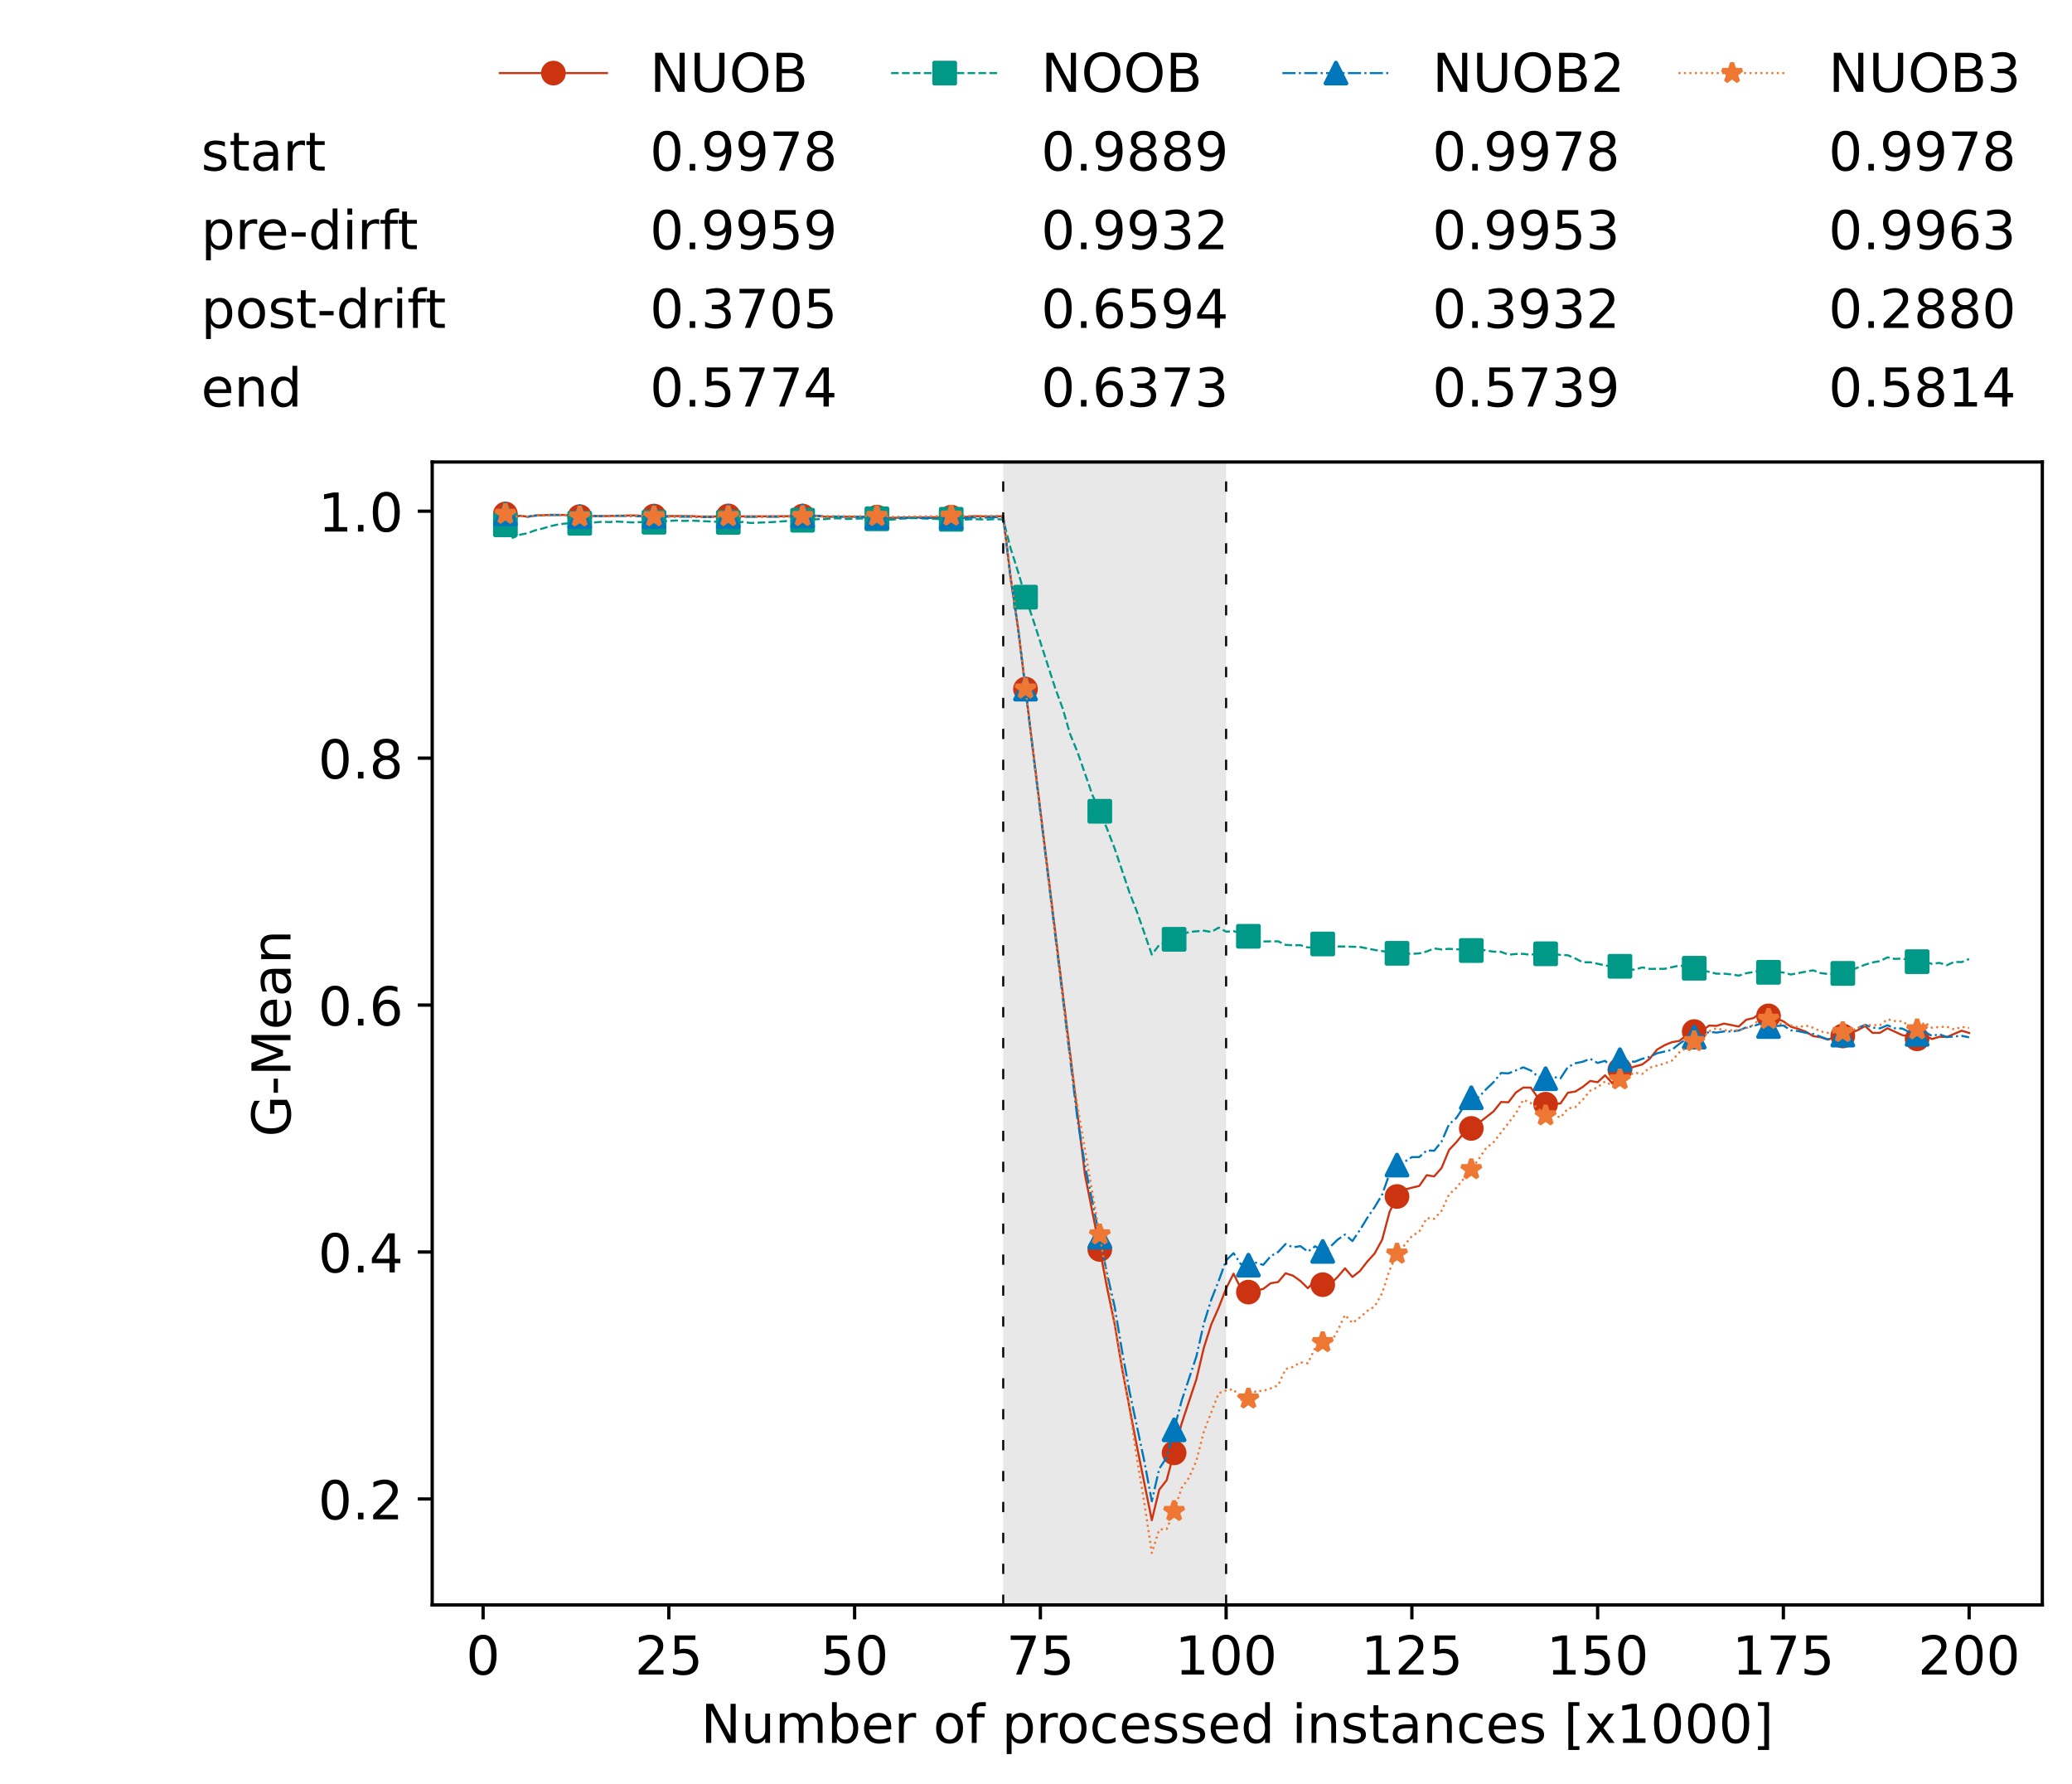 <?xml version="1.0" encoding="utf-8" standalone="no"?>
<!DOCTYPE svg PUBLIC "-//W3C//DTD SVG 1.1//EN"
  "http://www.w3.org/Graphics/SVG/1.1/DTD/svg11.dtd">
<!-- Created with matplotlib (https://matplotlib.org/) -->
<svg height="432.615pt" version="1.1" viewBox="0 0 502.65 432.615" width="502.65pt" xmlns="http://www.w3.org/2000/svg" xmlns:xlink="http://www.w3.org/1999/xlink">
 <defs>
  <style type="text/css">*{stroke-linecap:butt;stroke-linejoin:round;}</style>
 </defs>
 <g id="figure_1">
  <g id="patch_1">
   <path d="M 0 432.615 
L 502.65 432.615 
L 502.65 0 
L 0 0 
z
" style="fill:#ffffff;"/>
  </g>
  <g id="axes_1">
   <g id="patch_2">
    <path d="M 104.85 389.252 
L 495.45 389.252 
L 495.45 112.052 
L 104.85 112.052 
z
" style="fill:#ffffff;"/>
   </g>
   <g id="patch_3">
    <path clip-path="url(#p6a6722d7e6)" d="M 297.446 389.252 
L 297.446 112.052 
L 243.372 112.052 
L 243.372 389.252 
z
" style="fill:#d3d3d3;opacity:0.5;"/>
   </g>
   <g id="matplotlib.axis_1">
    <g id="xtick_1">
     <g id="line2d_1">
      <defs>
       <path d="M 0 0 
L 0 3.5 
" id="m3f3fd7c3da" style="stroke:#000000;stroke-width:0.8;"/>
      </defs>
      <g>
       <use style="stroke:#000000;stroke-width:0.8;" x="117.197" xlink:href="#m3f3fd7c3da" y="389.252"/>
      </g>
     </g>
     <g id="text_1">
      <!-- 0 -->
      <g transform="translate(113.061 406.13)scale(0.13 -0.13)">
       <defs>
        <path d="M 31.781 66.406 
Q 24.172 66.406 20.328 58.906 
Q 16.5 51.422 16.5 36.375 
Q 16.5 21.391 20.328 13.891 
Q 24.172 6.391 31.781 6.391 
Q 39.453 6.391 43.281 13.891 
Q 47.125 21.391 47.125 36.375 
Q 47.125 51.422 43.281 58.906 
Q 39.453 66.406 31.781 66.406 
z
M 31.781 74.219 
Q 44.047 74.219 50.516 64.516 
Q 56.984 54.828 56.984 36.375 
Q 56.984 17.969 50.516 8.266 
Q 44.047 -1.422 31.781 -1.422 
Q 19.531 -1.422 13.062 8.266 
Q 6.594 17.969 6.594 36.375 
Q 6.594 54.828 13.062 64.516 
Q 19.531 74.219 31.781 74.219 
z
" id="DejaVuSans-48"/>
       </defs>
       <use xlink:href="#DejaVuSans-48"/>
      </g>
     </g>
    </g>
    <g id="xtick_2">
     <g id="line2d_2">
      <g>
       <use style="stroke:#000000;stroke-width:0.8;" x="162.259" xlink:href="#m3f3fd7c3da" y="389.252"/>
      </g>
     </g>
     <g id="text_2">
      <!-- 25 -->
      <g transform="translate(153.988 406.13)scale(0.13 -0.13)">
       <defs>
        <path d="M 19.188 8.297 
L 53.609 8.297 
L 53.609 0 
L 7.328 0 
L 7.328 8.297 
Q 12.938 14.109 22.625 23.891 
Q 32.328 33.688 34.812 36.531 
Q 39.547 41.844 41.422 45.531 
Q 43.312 49.219 43.312 52.781 
Q 43.312 58.594 39.234 62.25 
Q 35.156 65.922 28.609 65.922 
Q 23.969 65.922 18.812 64.312 
Q 13.672 62.703 7.812 59.422 
L 7.812 69.391 
Q 13.766 71.781 18.938 73 
Q 24.125 74.219 28.422 74.219 
Q 39.75 74.219 46.484 68.547 
Q 53.219 62.891 53.219 53.422 
Q 53.219 48.922 51.531 44.891 
Q 49.859 40.875 45.406 35.406 
Q 44.188 33.984 37.641 27.219 
Q 31.109 20.453 19.188 8.297 
z
" id="DejaVuSans-50"/>
        <path d="M 10.797 72.906 
L 49.516 72.906 
L 49.516 64.594 
L 19.828 64.594 
L 19.828 46.734 
Q 21.969 47.469 24.109 47.828 
Q 26.266 48.188 28.422 48.188 
Q 40.625 48.188 47.75 41.5 
Q 54.891 34.812 54.891 23.391 
Q 54.891 11.625 47.562 5.094 
Q 40.234 -1.422 26.906 -1.422 
Q 22.312 -1.422 17.547 -0.641 
Q 12.797 0.141 7.719 1.703 
L 7.719 11.625 
Q 12.109 9.234 16.797 8.062 
Q 21.484 6.891 26.703 6.891 
Q 35.156 6.891 40.078 11.328 
Q 45.016 15.766 45.016 23.391 
Q 45.016 31 40.078 35.438 
Q 35.156 39.891 26.703 39.891 
Q 22.75 39.891 18.812 39.016 
Q 14.891 38.141 10.797 36.281 
z
" id="DejaVuSans-53"/>
       </defs>
       <use xlink:href="#DejaVuSans-50"/>
       <use x="63.623" xlink:href="#DejaVuSans-53"/>
      </g>
     </g>
    </g>
    <g id="xtick_3">
     <g id="line2d_3">
      <g>
       <use style="stroke:#000000;stroke-width:0.8;" x="207.322" xlink:href="#m3f3fd7c3da" y="389.252"/>
      </g>
     </g>
     <g id="text_3">
      <!-- 50 -->
      <g transform="translate(199.05 406.13)scale(0.13 -0.13)">
       <use xlink:href="#DejaVuSans-53"/>
       <use x="63.623" xlink:href="#DejaVuSans-48"/>
      </g>
     </g>
    </g>
    <g id="xtick_4">
     <g id="line2d_4">
      <g>
       <use style="stroke:#000000;stroke-width:0.8;" x="252.384" xlink:href="#m3f3fd7c3da" y="389.252"/>
      </g>
     </g>
     <g id="text_4">
      <!-- 75 -->
      <g transform="translate(244.113 406.13)scale(0.13 -0.13)">
       <defs>
        <path d="M 8.203 72.906 
L 55.078 72.906 
L 55.078 68.703 
L 28.609 0 
L 18.312 0 
L 43.219 64.594 
L 8.203 64.594 
z
" id="DejaVuSans-55"/>
       </defs>
       <use xlink:href="#DejaVuSans-55"/>
       <use x="63.623" xlink:href="#DejaVuSans-53"/>
      </g>
     </g>
    </g>
    <g id="xtick_5">
     <g id="line2d_5">
      <g>
       <use style="stroke:#000000;stroke-width:0.8;" x="297.446" xlink:href="#m3f3fd7c3da" y="389.252"/>
      </g>
     </g>
     <g id="text_5">
      <!-- 100 -->
      <g transform="translate(285.039 406.13)scale(0.13 -0.13)">
       <defs>
        <path d="M 12.406 8.297 
L 28.516 8.297 
L 28.516 63.922 
L 10.984 60.406 
L 10.984 69.391 
L 28.422 72.906 
L 38.281 72.906 
L 38.281 8.297 
L 54.391 8.297 
L 54.391 0 
L 12.406 0 
z
" id="DejaVuSans-49"/>
       </defs>
       <use xlink:href="#DejaVuSans-49"/>
       <use x="63.623" xlink:href="#DejaVuSans-48"/>
       <use x="127.246" xlink:href="#DejaVuSans-48"/>
      </g>
     </g>
    </g>
    <g id="xtick_6">
     <g id="line2d_6">
      <g>
       <use style="stroke:#000000;stroke-width:0.8;" x="342.509" xlink:href="#m3f3fd7c3da" y="389.252"/>
      </g>
     </g>
     <g id="text_6">
      <!-- 125 -->
      <g transform="translate(330.102 406.13)scale(0.13 -0.13)">
       <use xlink:href="#DejaVuSans-49"/>
       <use x="63.623" xlink:href="#DejaVuSans-50"/>
       <use x="127.246" xlink:href="#DejaVuSans-53"/>
      </g>
     </g>
    </g>
    <g id="xtick_7">
     <g id="line2d_7">
      <g>
       <use style="stroke:#000000;stroke-width:0.8;" x="387.571" xlink:href="#m3f3fd7c3da" y="389.252"/>
      </g>
     </g>
     <g id="text_7">
      <!-- 150 -->
      <g transform="translate(375.164 406.13)scale(0.13 -0.13)">
       <use xlink:href="#DejaVuSans-49"/>
       <use x="63.623" xlink:href="#DejaVuSans-53"/>
       <use x="127.246" xlink:href="#DejaVuSans-48"/>
      </g>
     </g>
    </g>
    <g id="xtick_8">
     <g id="line2d_8">
      <g>
       <use style="stroke:#000000;stroke-width:0.8;" x="432.633" xlink:href="#m3f3fd7c3da" y="389.252"/>
      </g>
     </g>
     <g id="text_8">
      <!-- 175 -->
      <g transform="translate(420.226 406.13)scale(0.13 -0.13)">
       <use xlink:href="#DejaVuSans-49"/>
       <use x="63.623" xlink:href="#DejaVuSans-55"/>
       <use x="127.246" xlink:href="#DejaVuSans-53"/>
      </g>
     </g>
    </g>
    <g id="xtick_9">
     <g id="line2d_9">
      <g>
       <use style="stroke:#000000;stroke-width:0.8;" x="477.695" xlink:href="#m3f3fd7c3da" y="389.252"/>
      </g>
     </g>
     <g id="text_9">
      <!-- 200 -->
      <g transform="translate(465.289 406.13)scale(0.13 -0.13)">
       <use xlink:href="#DejaVuSans-50"/>
       <use x="63.623" xlink:href="#DejaVuSans-48"/>
       <use x="127.246" xlink:href="#DejaVuSans-48"/>
      </g>
     </g>
    </g>
    <g id="text_10">
     <!-- Number of processed instances [x1000] -->
     <g transform="translate(170.025 422.711)scale(0.13 -0.13)">
      <defs>
       <path d="M 9.812 72.906 
L 23.094 72.906 
L 55.422 11.922 
L 55.422 72.906 
L 64.984 72.906 
L 64.984 0 
L 51.703 0 
L 19.391 60.984 
L 19.391 0 
L 9.812 0 
z
" id="DejaVuSans-78"/>
       <path d="M 8.5 21.578 
L 8.5 54.688 
L 17.484 54.688 
L 17.484 21.922 
Q 17.484 14.156 20.5 10.266 
Q 23.531 6.391 29.594 6.391 
Q 36.859 6.391 41.078 11.031 
Q 45.312 15.672 45.312 23.688 
L 45.312 54.688 
L 54.297 54.688 
L 54.297 0 
L 45.312 0 
L 45.312 8.406 
Q 42.047 3.422 37.719 1 
Q 33.406 -1.422 27.688 -1.422 
Q 18.266 -1.422 13.375 4.438 
Q 8.5 10.297 8.5 21.578 
z
M 31.109 56 
z
" id="DejaVuSans-117"/>
       <path d="M 52 44.188 
Q 55.375 50.25 60.062 53.125 
Q 64.75 56 71.094 56 
Q 79.641 56 84.281 50.016 
Q 88.922 44.047 88.922 33.016 
L 88.922 0 
L 79.891 0 
L 79.891 32.719 
Q 79.891 40.578 77.094 44.375 
Q 74.312 48.188 68.609 48.188 
Q 61.625 48.188 57.562 43.547 
Q 53.516 38.922 53.516 30.906 
L 53.516 0 
L 44.484 0 
L 44.484 32.719 
Q 44.484 40.625 41.703 44.406 
Q 38.922 48.188 33.109 48.188 
Q 26.219 48.188 22.156 43.531 
Q 18.109 38.875 18.109 30.906 
L 18.109 0 
L 9.078 0 
L 9.078 54.688 
L 18.109 54.688 
L 18.109 46.188 
Q 21.188 51.219 25.484 53.609 
Q 29.781 56 35.688 56 
Q 41.656 56 45.828 52.969 
Q 50 49.953 52 44.188 
z
" id="DejaVuSans-109"/>
       <path d="M 48.688 27.297 
Q 48.688 37.203 44.609 42.844 
Q 40.531 48.484 33.406 48.484 
Q 26.266 48.484 22.188 42.844 
Q 18.109 37.203 18.109 27.297 
Q 18.109 17.391 22.188 11.75 
Q 26.266 6.109 33.406 6.109 
Q 40.531 6.109 44.609 11.75 
Q 48.688 17.391 48.688 27.297 
z
M 18.109 46.391 
Q 20.953 51.266 25.266 53.625 
Q 29.594 56 35.594 56 
Q 45.562 56 51.781 48.094 
Q 58.016 40.188 58.016 27.297 
Q 58.016 14.406 51.781 6.484 
Q 45.562 -1.422 35.594 -1.422 
Q 29.594 -1.422 25.266 0.953 
Q 20.953 3.328 18.109 8.203 
L 18.109 0 
L 9.078 0 
L 9.078 75.984 
L 18.109 75.984 
z
" id="DejaVuSans-98"/>
       <path d="M 56.203 29.594 
L 56.203 25.203 
L 14.891 25.203 
Q 15.484 15.922 20.484 11.062 
Q 25.484 6.203 34.422 6.203 
Q 39.594 6.203 44.453 7.469 
Q 49.312 8.734 54.109 11.281 
L 54.109 2.781 
Q 49.266 0.734 44.188 -0.344 
Q 39.109 -1.422 33.891 -1.422 
Q 20.797 -1.422 13.156 6.188 
Q 5.516 13.812 5.516 26.812 
Q 5.516 40.234 12.766 48.109 
Q 20.016 56 32.328 56 
Q 43.359 56 49.781 48.891 
Q 56.203 41.797 56.203 29.594 
z
M 47.219 32.234 
Q 47.125 39.594 43.094 43.984 
Q 39.062 48.391 32.422 48.391 
Q 24.906 48.391 20.391 44.141 
Q 15.875 39.891 15.188 32.172 
z
" id="DejaVuSans-101"/>
       <path d="M 41.109 46.297 
Q 39.594 47.172 37.812 47.578 
Q 36.031 48 33.891 48 
Q 26.266 48 22.188 43.047 
Q 18.109 38.094 18.109 28.812 
L 18.109 0 
L 9.078 0 
L 9.078 54.688 
L 18.109 54.688 
L 18.109 46.188 
Q 20.953 51.172 25.484 53.578 
Q 30.031 56 36.531 56 
Q 37.453 56 38.578 55.875 
Q 39.703 55.766 41.062 55.516 
z
" id="DejaVuSans-114"/>
       <path id="DejaVuSans-32"/>
       <path d="M 30.609 48.391 
Q 23.391 48.391 19.188 42.75 
Q 14.984 37.109 14.984 27.297 
Q 14.984 17.484 19.156 11.844 
Q 23.344 6.203 30.609 6.203 
Q 37.797 6.203 41.984 11.859 
Q 46.188 17.531 46.188 27.297 
Q 46.188 37.016 41.984 42.703 
Q 37.797 48.391 30.609 48.391 
z
M 30.609 56 
Q 42.328 56 49.016 48.375 
Q 55.719 40.766 55.719 27.297 
Q 55.719 13.875 49.016 6.219 
Q 42.328 -1.422 30.609 -1.422 
Q 18.844 -1.422 12.172 6.219 
Q 5.516 13.875 5.516 27.297 
Q 5.516 40.766 12.172 48.375 
Q 18.844 56 30.609 56 
z
" id="DejaVuSans-111"/>
       <path d="M 37.109 75.984 
L 37.109 68.5 
L 28.516 68.5 
Q 23.688 68.5 21.797 66.547 
Q 19.922 64.594 19.922 59.516 
L 19.922 54.688 
L 34.719 54.688 
L 34.719 47.703 
L 19.922 47.703 
L 19.922 0 
L 10.891 0 
L 10.891 47.703 
L 2.297 47.703 
L 2.297 54.688 
L 10.891 54.688 
L 10.891 58.5 
Q 10.891 67.625 15.141 71.797 
Q 19.391 75.984 28.609 75.984 
z
" id="DejaVuSans-102"/>
       <path d="M 18.109 8.203 
L 18.109 -20.797 
L 9.078 -20.797 
L 9.078 54.688 
L 18.109 54.688 
L 18.109 46.391 
Q 20.953 51.266 25.266 53.625 
Q 29.594 56 35.594 56 
Q 45.562 56 51.781 48.094 
Q 58.016 40.188 58.016 27.297 
Q 58.016 14.406 51.781 6.484 
Q 45.562 -1.422 35.594 -1.422 
Q 29.594 -1.422 25.266 0.953 
Q 20.953 3.328 18.109 8.203 
z
M 48.688 27.297 
Q 48.688 37.203 44.609 42.844 
Q 40.531 48.484 33.406 48.484 
Q 26.266 48.484 22.188 42.844 
Q 18.109 37.203 18.109 27.297 
Q 18.109 17.391 22.188 11.75 
Q 26.266 6.109 33.406 6.109 
Q 40.531 6.109 44.609 11.75 
Q 48.688 17.391 48.688 27.297 
z
" id="DejaVuSans-112"/>
       <path d="M 48.781 52.594 
L 48.781 44.188 
Q 44.969 46.297 41.141 47.344 
Q 37.312 48.391 33.406 48.391 
Q 24.656 48.391 19.812 42.844 
Q 14.984 37.312 14.984 27.297 
Q 14.984 17.281 19.812 11.734 
Q 24.656 6.203 33.406 6.203 
Q 37.312 6.203 41.141 7.25 
Q 44.969 8.297 48.781 10.406 
L 48.781 2.094 
Q 45.016 0.344 40.984 -0.531 
Q 36.969 -1.422 32.422 -1.422 
Q 20.062 -1.422 12.781 6.344 
Q 5.516 14.109 5.516 27.297 
Q 5.516 40.672 12.859 48.328 
Q 20.219 56 33.016 56 
Q 37.156 56 41.109 55.141 
Q 45.062 54.297 48.781 52.594 
z
" id="DejaVuSans-99"/>
       <path d="M 44.281 53.078 
L 44.281 44.578 
Q 40.484 46.531 36.375 47.5 
Q 32.281 48.484 27.875 48.484 
Q 21.188 48.484 17.844 46.438 
Q 14.5 44.391 14.5 40.281 
Q 14.5 37.156 16.891 35.375 
Q 19.281 33.594 26.516 31.984 
L 29.594 31.297 
Q 39.156 29.25 43.188 25.516 
Q 47.219 21.781 47.219 15.094 
Q 47.219 7.469 41.188 3.016 
Q 35.156 -1.422 24.609 -1.422 
Q 20.219 -1.422 15.453 -0.562 
Q 10.688 0.297 5.422 2 
L 5.422 11.281 
Q 10.406 8.688 15.234 7.391 
Q 20.062 6.109 24.812 6.109 
Q 31.156 6.109 34.562 8.281 
Q 37.984 10.453 37.984 14.406 
Q 37.984 18.062 35.516 20.016 
Q 33.062 21.969 24.703 23.781 
L 21.578 24.516 
Q 13.234 26.266 9.516 29.906 
Q 5.812 33.547 5.812 39.891 
Q 5.812 47.609 11.281 51.797 
Q 16.75 56 26.812 56 
Q 31.781 56 36.172 55.266 
Q 40.578 54.547 44.281 53.078 
z
" id="DejaVuSans-115"/>
       <path d="M 45.406 46.391 
L 45.406 75.984 
L 54.391 75.984 
L 54.391 0 
L 45.406 0 
L 45.406 8.203 
Q 42.578 3.328 38.25 0.953 
Q 33.938 -1.422 27.875 -1.422 
Q 17.969 -1.422 11.734 6.484 
Q 5.516 14.406 5.516 27.297 
Q 5.516 40.188 11.734 48.094 
Q 17.969 56 27.875 56 
Q 33.938 56 38.25 53.625 
Q 42.578 51.266 45.406 46.391 
z
M 14.797 27.297 
Q 14.797 17.391 18.875 11.75 
Q 22.953 6.109 30.078 6.109 
Q 37.203 6.109 41.297 11.75 
Q 45.406 17.391 45.406 27.297 
Q 45.406 37.203 41.297 42.844 
Q 37.203 48.484 30.078 48.484 
Q 22.953 48.484 18.875 42.844 
Q 14.797 37.203 14.797 27.297 
z
" id="DejaVuSans-100"/>
       <path d="M 9.422 54.688 
L 18.406 54.688 
L 18.406 0 
L 9.422 0 
z
M 9.422 75.984 
L 18.406 75.984 
L 18.406 64.594 
L 9.422 64.594 
z
" id="DejaVuSans-105"/>
       <path d="M 54.891 33.016 
L 54.891 0 
L 45.906 0 
L 45.906 32.719 
Q 45.906 40.484 42.875 44.328 
Q 39.844 48.188 33.797 48.188 
Q 26.516 48.188 22.312 43.547 
Q 18.109 38.922 18.109 30.906 
L 18.109 0 
L 9.078 0 
L 9.078 54.688 
L 18.109 54.688 
L 18.109 46.188 
Q 21.344 51.125 25.703 53.562 
Q 30.078 56 35.797 56 
Q 45.219 56 50.047 50.172 
Q 54.891 44.344 54.891 33.016 
z
" id="DejaVuSans-110"/>
       <path d="M 18.312 70.219 
L 18.312 54.688 
L 36.812 54.688 
L 36.812 47.703 
L 18.312 47.703 
L 18.312 18.016 
Q 18.312 11.328 20.141 9.422 
Q 21.969 7.516 27.594 7.516 
L 36.812 7.516 
L 36.812 0 
L 27.594 0 
Q 17.188 0 13.234 3.875 
Q 9.281 7.766 9.281 18.016 
L 9.281 47.703 
L 2.688 47.703 
L 2.688 54.688 
L 9.281 54.688 
L 9.281 70.219 
z
" id="DejaVuSans-116"/>
       <path d="M 34.281 27.484 
Q 23.391 27.484 19.188 25 
Q 14.984 22.516 14.984 16.5 
Q 14.984 11.719 18.141 8.906 
Q 21.297 6.109 26.703 6.109 
Q 34.188 6.109 38.703 11.406 
Q 43.219 16.703 43.219 25.484 
L 43.219 27.484 
z
M 52.203 31.203 
L 52.203 0 
L 43.219 0 
L 43.219 8.297 
Q 40.141 3.328 35.547 0.953 
Q 30.953 -1.422 24.312 -1.422 
Q 15.922 -1.422 10.953 3.297 
Q 6 8.016 6 15.922 
Q 6 25.141 12.172 29.828 
Q 18.359 34.516 30.609 34.516 
L 43.219 34.516 
L 43.219 35.406 
Q 43.219 41.609 39.141 45 
Q 35.062 48.391 27.688 48.391 
Q 23 48.391 18.547 47.266 
Q 14.109 46.141 10.016 43.891 
L 10.016 52.203 
Q 14.938 54.109 19.578 55.047 
Q 24.219 56 28.609 56 
Q 40.484 56 46.344 49.844 
Q 52.203 43.703 52.203 31.203 
z
" id="DejaVuSans-97"/>
       <path d="M 8.594 75.984 
L 29.297 75.984 
L 29.297 69 
L 17.578 69 
L 17.578 -6.203 
L 29.297 -6.203 
L 29.297 -13.188 
L 8.594 -13.188 
z
" id="DejaVuSans-91"/>
       <path d="M 54.891 54.688 
L 35.109 28.078 
L 55.906 0 
L 45.312 0 
L 29.391 21.484 
L 13.484 0 
L 2.875 0 
L 24.125 28.609 
L 4.688 54.688 
L 15.281 54.688 
L 29.781 35.203 
L 44.281 54.688 
z
" id="DejaVuSans-120"/>
       <path d="M 30.422 75.984 
L 30.422 -13.188 
L 9.719 -13.188 
L 9.719 -6.203 
L 21.391 -6.203 
L 21.391 69 
L 9.719 69 
L 9.719 75.984 
z
" id="DejaVuSans-93"/>
      </defs>
      <use xlink:href="#DejaVuSans-78"/>
      <use x="74.805" xlink:href="#DejaVuSans-117"/>
      <use x="138.184" xlink:href="#DejaVuSans-109"/>
      <use x="235.596" xlink:href="#DejaVuSans-98"/>
      <use x="299.072" xlink:href="#DejaVuSans-101"/>
      <use x="360.596" xlink:href="#DejaVuSans-114"/>
      <use x="401.709" xlink:href="#DejaVuSans-32"/>
      <use x="433.496" xlink:href="#DejaVuSans-111"/>
      <use x="494.678" xlink:href="#DejaVuSans-102"/>
      <use x="529.883" xlink:href="#DejaVuSans-32"/>
      <use x="561.67" xlink:href="#DejaVuSans-112"/>
      <use x="625.146" xlink:href="#DejaVuSans-114"/>
      <use x="664.01" xlink:href="#DejaVuSans-111"/>
      <use x="725.191" xlink:href="#DejaVuSans-99"/>
      <use x="780.172" xlink:href="#DejaVuSans-101"/>
      <use x="841.695" xlink:href="#DejaVuSans-115"/>
      <use x="893.795" xlink:href="#DejaVuSans-115"/>
      <use x="945.895" xlink:href="#DejaVuSans-101"/>
      <use x="1007.418" xlink:href="#DejaVuSans-100"/>
      <use x="1070.895" xlink:href="#DejaVuSans-32"/>
      <use x="1102.682" xlink:href="#DejaVuSans-105"/>
      <use x="1130.465" xlink:href="#DejaVuSans-110"/>
      <use x="1193.844" xlink:href="#DejaVuSans-115"/>
      <use x="1245.943" xlink:href="#DejaVuSans-116"/>
      <use x="1285.152" xlink:href="#DejaVuSans-97"/>
      <use x="1346.432" xlink:href="#DejaVuSans-110"/>
      <use x="1409.811" xlink:href="#DejaVuSans-99"/>
      <use x="1464.791" xlink:href="#DejaVuSans-101"/>
      <use x="1526.314" xlink:href="#DejaVuSans-115"/>
      <use x="1578.414" xlink:href="#DejaVuSans-32"/>
      <use x="1610.201" xlink:href="#DejaVuSans-91"/>
      <use x="1649.215" xlink:href="#DejaVuSans-120"/>
      <use x="1708.395" xlink:href="#DejaVuSans-49"/>
      <use x="1772.018" xlink:href="#DejaVuSans-48"/>
      <use x="1835.641" xlink:href="#DejaVuSans-48"/>
      <use x="1899.264" xlink:href="#DejaVuSans-48"/>
      <use x="1962.887" xlink:href="#DejaVuSans-93"/>
     </g>
    </g>
   </g>
   <g id="matplotlib.axis_2">
    <g id="ytick_1">
     <g id="line2d_10">
      <defs>
       <path d="M 0 0 
L -3.5 0 
" id="mff4fccbe68" style="stroke:#000000;stroke-width:0.8;"/>
      </defs>
      <g>
       <use style="stroke:#000000;stroke-width:0.8;" x="104.85" xlink:href="#mff4fccbe68" y="363.549"/>
      </g>
     </g>
     <g id="text_11">
      <!-- 0.2 -->
      <g transform="translate(77.176 368.488)scale(0.13 -0.13)">
       <defs>
        <path d="M 10.688 12.406 
L 21 12.406 
L 21 0 
L 10.688 0 
z
" id="DejaVuSans-46"/>
       </defs>
       <use xlink:href="#DejaVuSans-48"/>
       <use x="63.623" xlink:href="#DejaVuSans-46"/>
       <use x="95.41" xlink:href="#DejaVuSans-50"/>
      </g>
     </g>
    </g>
    <g id="ytick_2">
     <g id="line2d_11">
      <g>
       <use style="stroke:#000000;stroke-width:0.8;" x="104.85" xlink:href="#mff4fccbe68" y="303.657"/>
      </g>
     </g>
     <g id="text_12">
      <!-- 0.4 -->
      <g transform="translate(77.176 308.596)scale(0.13 -0.13)">
       <defs>
        <path d="M 37.797 64.312 
L 12.891 25.391 
L 37.797 25.391 
z
M 35.203 72.906 
L 47.609 72.906 
L 47.609 25.391 
L 58.016 25.391 
L 58.016 17.188 
L 47.609 17.188 
L 47.609 0 
L 37.797 0 
L 37.797 17.188 
L 4.891 17.188 
L 4.891 26.703 
z
" id="DejaVuSans-52"/>
       </defs>
       <use xlink:href="#DejaVuSans-48"/>
       <use x="63.623" xlink:href="#DejaVuSans-46"/>
       <use x="95.41" xlink:href="#DejaVuSans-52"/>
      </g>
     </g>
    </g>
    <g id="ytick_3">
     <g id="line2d_12">
      <g>
       <use style="stroke:#000000;stroke-width:0.8;" x="104.85" xlink:href="#mff4fccbe68" y="243.765"/>
      </g>
     </g>
     <g id="text_13">
      <!-- 0.6 -->
      <g transform="translate(77.176 248.704)scale(0.13 -0.13)">
       <defs>
        <path d="M 33.016 40.375 
Q 26.375 40.375 22.484 35.828 
Q 18.609 31.297 18.609 23.391 
Q 18.609 15.531 22.484 10.953 
Q 26.375 6.391 33.016 6.391 
Q 39.656 6.391 43.531 10.953 
Q 47.406 15.531 47.406 23.391 
Q 47.406 31.297 43.531 35.828 
Q 39.656 40.375 33.016 40.375 
z
M 52.594 71.297 
L 52.594 62.312 
Q 48.875 64.062 45.094 64.984 
Q 41.312 65.922 37.594 65.922 
Q 27.828 65.922 22.672 59.328 
Q 17.531 52.734 16.797 39.406 
Q 19.672 43.656 24.016 45.922 
Q 28.375 48.188 33.594 48.188 
Q 44.578 48.188 50.953 41.516 
Q 57.328 34.859 57.328 23.391 
Q 57.328 12.156 50.688 5.359 
Q 44.047 -1.422 33.016 -1.422 
Q 20.359 -1.422 13.672 8.266 
Q 6.984 17.969 6.984 36.375 
Q 6.984 53.656 15.188 63.938 
Q 23.391 74.219 37.203 74.219 
Q 40.922 74.219 44.703 73.484 
Q 48.484 72.75 52.594 71.297 
z
" id="DejaVuSans-54"/>
       </defs>
       <use xlink:href="#DejaVuSans-48"/>
       <use x="63.623" xlink:href="#DejaVuSans-46"/>
       <use x="95.41" xlink:href="#DejaVuSans-54"/>
      </g>
     </g>
    </g>
    <g id="ytick_4">
     <g id="line2d_13">
      <g>
       <use style="stroke:#000000;stroke-width:0.8;" x="104.85" xlink:href="#mff4fccbe68" y="183.873"/>
      </g>
     </g>
     <g id="text_14">
      <!-- 0.8 -->
      <g transform="translate(77.176 188.812)scale(0.13 -0.13)">
       <defs>
        <path d="M 31.781 34.625 
Q 24.75 34.625 20.719 30.859 
Q 16.703 27.094 16.703 20.516 
Q 16.703 13.922 20.719 10.156 
Q 24.75 6.391 31.781 6.391 
Q 38.812 6.391 42.859 10.172 
Q 46.922 13.969 46.922 20.516 
Q 46.922 27.094 42.891 30.859 
Q 38.875 34.625 31.781 34.625 
z
M 21.922 38.812 
Q 15.578 40.375 12.031 44.719 
Q 8.5 49.078 8.5 55.328 
Q 8.5 64.062 14.719 69.141 
Q 20.953 74.219 31.781 74.219 
Q 42.672 74.219 48.875 69.141 
Q 55.078 64.062 55.078 55.328 
Q 55.078 49.078 51.531 44.719 
Q 48 40.375 41.703 38.812 
Q 48.828 37.156 52.797 32.312 
Q 56.781 27.484 56.781 20.516 
Q 56.781 9.906 50.312 4.234 
Q 43.844 -1.422 31.781 -1.422 
Q 19.734 -1.422 13.25 4.234 
Q 6.781 9.906 6.781 20.516 
Q 6.781 27.484 10.781 32.312 
Q 14.797 37.156 21.922 38.812 
z
M 18.312 54.391 
Q 18.312 48.734 21.844 45.562 
Q 25.391 42.391 31.781 42.391 
Q 38.141 42.391 41.719 45.562 
Q 45.312 48.734 45.312 54.391 
Q 45.312 60.062 41.719 63.234 
Q 38.141 66.406 31.781 66.406 
Q 25.391 66.406 21.844 63.234 
Q 18.312 60.062 18.312 54.391 
z
" id="DejaVuSans-56"/>
       </defs>
       <use xlink:href="#DejaVuSans-48"/>
       <use x="63.623" xlink:href="#DejaVuSans-46"/>
       <use x="95.41" xlink:href="#DejaVuSans-56"/>
      </g>
     </g>
    </g>
    <g id="ytick_5">
     <g id="line2d_14">
      <g>
       <use style="stroke:#000000;stroke-width:0.8;" x="104.85" xlink:href="#mff4fccbe68" y="123.98"/>
      </g>
     </g>
     <g id="text_15">
      <!-- 1.0 -->
      <g transform="translate(77.176 128.919)scale(0.13 -0.13)">
       <use xlink:href="#DejaVuSans-49"/>
       <use x="63.623" xlink:href="#DejaVuSans-46"/>
       <use x="95.41" xlink:href="#DejaVuSans-48"/>
      </g>
     </g>
    </g>
    <g id="text_16">
     <!-- G-Mean -->
     <g transform="translate(70.472 275.744)rotate(-90)scale(0.13 -0.13)">
      <defs>
       <path d="M 59.516 10.406 
L 59.516 29.984 
L 43.406 29.984 
L 43.406 38.094 
L 69.281 38.094 
L 69.281 6.781 
Q 63.578 2.734 56.688 0.656 
Q 49.812 -1.422 42 -1.422 
Q 24.906 -1.422 15.25 8.562 
Q 5.609 18.562 5.609 36.375 
Q 5.609 54.25 15.25 64.234 
Q 24.906 74.219 42 74.219 
Q 49.125 74.219 55.547 72.453 
Q 61.969 70.703 67.391 67.281 
L 67.391 56.781 
Q 61.922 61.422 55.766 63.766 
Q 49.609 66.109 42.828 66.109 
Q 29.438 66.109 22.719 58.641 
Q 16.016 51.172 16.016 36.375 
Q 16.016 21.625 22.719 14.156 
Q 29.438 6.688 42.828 6.688 
Q 48.047 6.688 52.141 7.594 
Q 56.25 8.5 59.516 10.406 
z
" id="DejaVuSans-71"/>
       <path d="M 4.891 31.391 
L 31.203 31.391 
L 31.203 23.391 
L 4.891 23.391 
z
" id="DejaVuSans-45"/>
       <path d="M 9.812 72.906 
L 24.516 72.906 
L 43.109 23.297 
L 61.812 72.906 
L 76.516 72.906 
L 76.516 0 
L 66.891 0 
L 66.891 64.016 
L 48.094 14.016 
L 38.188 14.016 
L 19.391 64.016 
L 19.391 0 
L 9.812 0 
z
" id="DejaVuSans-77"/>
      </defs>
      <use xlink:href="#DejaVuSans-71"/>
      <use x="77.49" xlink:href="#DejaVuSans-45"/>
      <use x="113.574" xlink:href="#DejaVuSans-77"/>
      <use x="199.854" xlink:href="#DejaVuSans-101"/>
      <use x="261.377" xlink:href="#DejaVuSans-97"/>
      <use x="322.656" xlink:href="#DejaVuSans-110"/>
     </g>
    </g>
   </g>
   <g id="line2d_15"/>
   <g id="line2d_16"/>
   <g id="line2d_17"/>
   <g id="line2d_18"/>
   <g id="line2d_19"/>
   <g id="line2d_20">
    <path clip-path="url(#p6a6722d7e6)" d="M 122.605 124.652 
L 124.407 125.475 
L 126.21 125.089 
L 128.012 125.318 
L 129.815 125.05 
L 133.419 124.885 
L 137.024 124.888 
L 140.629 125.306 
L 144.234 125.128 
L 146.037 125.184 
L 153.247 125.009 
L 158.654 125.165 
L 167.667 125.169 
L 169.469 125.272 
L 185.692 125.226 
L 198.309 125.167 
L 200.112 125.331 
L 210.927 125.337 
L 216.334 125.596 
L 219.939 125.501 
L 230.754 125.414 
L 234.359 125.365 
L 236.162 125.184 
L 239.767 125.261 
L 243.372 125.207 
L 245.174 140.076 
L 246.976 152.317 
L 263.199 284.909 
L 266.804 303.038 
L 268.606 312.542 
L 270.409 321.156 
L 272.211 331.972 
L 275.816 350.845 
L 279.421 368.695 
L 281.224 361.296 
L 283.026 358.997 
L 286.631 345.346 
L 290.236 334.503 
L 292.039 326.901 
L 293.841 321.227 
L 295.644 317.153 
L 297.446 312.494 
L 299.249 308.909 
L 301.051 312.547 
L 302.854 313.379 
L 304.656 313.1 
L 306.459 312.597 
L 308.261 311.231 
L 310.064 310.93 
L 311.866 308.812 
L 313.669 309.391 
L 315.471 310.682 
L 317.274 312.434 
L 319.076 310.546 
L 320.879 311.578 
L 322.681 311.474 
L 324.484 309.706 
L 326.286 307.618 
L 328.089 309.706 
L 329.891 308.285 
L 331.694 305.971 
L 333.496 303.977 
L 335.299 300.677 
L 337.101 293.922 
L 338.904 290.191 
L 340.706 288.497 
L 344.311 287.625 
L 346.114 285.027 
L 347.916 285.318 
L 349.719 283.262 
L 351.521 278.901 
L 353.324 276.991 
L 355.126 274.778 
L 356.928 273.68 
L 358.731 272.357 
L 362.336 269.543 
L 364.138 267.274 
L 365.941 267.335 
L 367.743 264.966 
L 369.546 263.773 
L 371.348 263.781 
L 373.151 266.328 
L 374.953 267.807 
L 378.558 267.634 
L 380.361 265.017 
L 382.163 264.734 
L 383.966 263.618 
L 385.768 262.169 
L 387.571 262.471 
L 389.373 260.798 
L 391.176 262.772 
L 392.978 259.467 
L 394.781 259.32 
L 396.583 258.661 
L 398.386 258.181 
L 400.188 256.803 
L 401.991 254.567 
L 403.793 253.507 
L 405.596 252.762 
L 407.398 252.463 
L 409.201 251.004 
L 411.003 250.186 
L 412.806 250.079 
L 414.608 248.739 
L 416.411 248.81 
L 418.213 248.255 
L 421.818 248.972 
L 423.621 247.322 
L 425.423 246.907 
L 427.226 245.531 
L 429.028 246.385 
L 430.831 246.968 
L 432.633 247.714 
L 434.436 249.008 
L 436.238 249.54 
L 438.041 250.198 
L 439.843 251.292 
L 441.646 251.564 
L 443.448 252.148 
L 445.251 251.4 
L 447.053 251.254 
L 450.658 249.852 
L 452.461 248.856 
L 454.263 250.512 
L 456.066 250.49 
L 457.868 249.384 
L 461.473 251.05 
L 463.276 251.408 
L 465.078 251.953 
L 466.881 251.123 
L 468.683 251.996 
L 470.485 251.458 
L 472.288 251.51 
L 475.893 249.979 
L 477.695 250.526 
L 477.695 250.526 
" style="fill:none;stroke:#cc3311;stroke-linecap:square;stroke-width:0.5;"/>
    <defs>
     <path d="M 0 2.5 
C 0.663 2.5 1.299 2.237 1.768 1.768 
C 2.237 1.299 2.5 0.663 2.5 0 
C 2.5 -0.663 2.237 -1.299 1.768 -1.768 
C 1.299 -2.237 0.663 -2.5 0 -2.5 
C -0.663 -2.5 -1.299 -2.237 -1.768 -1.768 
C -2.237 -1.299 -2.5 -0.663 -2.5 0 
C -2.5 0.663 -2.237 1.299 -1.768 1.768 
C -1.299 2.237 -0.663 2.5 0 2.5 
z
" id="m21f82ac02f" style="stroke:#cc3311;"/>
    </defs>
    <g clip-path="url(#p6a6722d7e6)">
     <use style="fill:#cc3311;stroke:#cc3311;" x="122.605" xlink:href="#m21f82ac02f" y="124.652"/>
     <use style="fill:#cc3311;stroke:#cc3311;" x="140.629" xlink:href="#m21f82ac02f" y="125.306"/>
     <use style="fill:#cc3311;stroke:#cc3311;" x="158.654" xlink:href="#m21f82ac02f" y="125.165"/>
     <use style="fill:#cc3311;stroke:#cc3311;" x="176.679" xlink:href="#m21f82ac02f" y="125.127"/>
     <use style="fill:#cc3311;stroke:#cc3311;" x="194.704" xlink:href="#m21f82ac02f" y="125.158"/>
     <use style="fill:#cc3311;stroke:#cc3311;" x="212.729" xlink:href="#m21f82ac02f" y="125.416"/>
     <use style="fill:#cc3311;stroke:#cc3311;" x="230.754" xlink:href="#m21f82ac02f" y="125.414"/>
     <use style="fill:#cc3311;stroke:#cc3311;" x="248.779" xlink:href="#m21f82ac02f" y="167.115"/>
     <use style="fill:#cc3311;stroke:#cc3311;" x="266.804" xlink:href="#m21f82ac02f" y="303.038"/>
     <use style="fill:#cc3311;stroke:#cc3311;" x="284.829" xlink:href="#m21f82ac02f" y="352.37"/>
     <use style="fill:#cc3311;stroke:#cc3311;" x="302.854" xlink:href="#m21f82ac02f" y="313.379"/>
     <use style="fill:#cc3311;stroke:#cc3311;" x="320.879" xlink:href="#m21f82ac02f" y="311.578"/>
     <use style="fill:#cc3311;stroke:#cc3311;" x="338.904" xlink:href="#m21f82ac02f" y="290.191"/>
     <use style="fill:#cc3311;stroke:#cc3311;" x="356.928" xlink:href="#m21f82ac02f" y="273.68"/>
     <use style="fill:#cc3311;stroke:#cc3311;" x="374.953" xlink:href="#m21f82ac02f" y="267.807"/>
     <use style="fill:#cc3311;stroke:#cc3311;" x="392.978" xlink:href="#m21f82ac02f" y="259.467"/>
     <use style="fill:#cc3311;stroke:#cc3311;" x="411.003" xlink:href="#m21f82ac02f" y="250.186"/>
     <use style="fill:#cc3311;stroke:#cc3311;" x="429.028" xlink:href="#m21f82ac02f" y="246.385"/>
     <use style="fill:#cc3311;stroke:#cc3311;" x="447.053" xlink:href="#m21f82ac02f" y="251.254"/>
     <use style="fill:#cc3311;stroke:#cc3311;" x="465.078" xlink:href="#m21f82ac02f" y="251.953"/>
    </g>
   </g>
   <g id="line2d_21"/>
   <g id="line2d_22"/>
   <g id="line2d_23"/>
   <g id="line2d_24"/>
   <g id="line2d_25">
    <path clip-path="url(#p6a6722d7e6)" d="M 122.605 127.291 
L 124.407 130.431 
L 126.21 129.677 
L 128.012 129.313 
L 129.815 128.62 
L 131.617 128.186 
L 133.419 127.632 
L 135.222 127.238 
L 137.024 126.987 
L 138.827 126.879 
L 140.629 126.908 
L 142.432 126.678 
L 144.234 126.706 
L 146.037 126.546 
L 147.839 126.618 
L 149.642 126.495 
L 153.247 126.698 
L 160.457 126.454 
L 164.062 126.236 
L 165.864 126.349 
L 167.667 126.256 
L 171.272 126.435 
L 178.482 126.716 
L 180.284 126.588 
L 182.087 126.842 
L 187.494 126.613 
L 192.902 126.213 
L 194.704 126.168 
L 198.309 125.916 
L 200.112 125.907 
L 201.914 125.717 
L 203.717 125.717 
L 205.519 125.875 
L 210.927 125.69 
L 216.334 126.054 
L 218.137 125.808 
L 221.742 125.656 
L 228.952 125.936 
L 230.754 125.947 
L 232.557 125.845 
L 234.359 126.007 
L 236.162 125.912 
L 239.767 126.006 
L 241.569 125.871 
L 243.372 126.014 
L 245.174 133.02 
L 246.976 138.699 
L 248.779 144.829 
L 250.581 150.164 
L 255.989 166.913 
L 257.791 171.803 
L 259.594 178.05 
L 261.396 182.404 
L 265.001 192.798 
L 266.804 196.765 
L 268.606 201.116 
L 270.409 205.809 
L 274.014 216.499 
L 275.816 221.138 
L 279.421 231.52 
L 281.224 229.174 
L 284.829 227.813 
L 286.631 226.702 
L 288.434 226.039 
L 292.039 225.718 
L 293.841 226.04 
L 295.644 224.979 
L 297.446 225.964 
L 299.249 225.826 
L 301.051 226.346 
L 302.854 227.084 
L 304.656 228.349 
L 310.064 228.301 
L 311.866 229.161 
L 313.669 229.264 
L 315.471 229.236 
L 317.274 229.796 
L 319.076 229.724 
L 320.879 228.947 
L 322.681 229.53 
L 326.286 229.567 
L 329.891 229.669 
L 333.496 230.394 
L 338.904 231.213 
L 342.509 231.337 
L 344.311 231.225 
L 346.114 230.77 
L 347.916 230.017 
L 349.719 230.286 
L 351.521 230.121 
L 353.324 230.245 
L 355.126 230.243 
L 356.928 230.533 
L 358.731 230.231 
L 362.336 230.812 
L 364.138 230.858 
L 365.941 231.545 
L 367.743 231.378 
L 369.546 231.341 
L 371.348 231.59 
L 373.151 231.165 
L 374.953 231.331 
L 376.756 231.379 
L 378.558 231.589 
L 380.361 231.686 
L 382.163 232.461 
L 383.966 233.393 
L 385.768 233.38 
L 391.176 234.497 
L 392.978 234.362 
L 394.781 235.136 
L 396.583 235.169 
L 398.386 234.63 
L 400.188 234.99 
L 403.793 234.977 
L 407.398 234.182 
L 409.201 234.391 
L 416.411 236.158 
L 418.213 236.147 
L 420.016 236.315 
L 421.818 236.626 
L 423.621 236.041 
L 425.423 235.734 
L 427.226 235.284 
L 429.028 235.816 
L 430.831 235.711 
L 432.633 235.863 
L 434.436 236.35 
L 439.843 235.328 
L 441.646 236.002 
L 443.448 236.227 
L 445.251 236.23 
L 447.053 236.082 
L 452.461 233.97 
L 454.263 233.425 
L 456.066 233.103 
L 457.868 232.195 
L 459.671 232.569 
L 461.473 232.478 
L 463.276 232.922 
L 465.078 233.237 
L 466.881 233.182 
L 468.683 233.774 
L 470.485 233.529 
L 472.288 234.102 
L 474.09 233.282 
L 475.893 233.347 
L 477.695 232.584 
L 477.695 232.584 
" style="fill:none;stroke:#009988;stroke-dasharray:1.85,0.8;stroke-dashoffset:0;stroke-width:0.5;"/>
    <defs>
     <path d="M -2.5 2.5 
L 2.5 2.5 
L 2.5 -2.5 
L -2.5 -2.5 
z
" id="m17cf1de7d2" style="stroke:#009988;stroke-linejoin:miter;"/>
    </defs>
    <g clip-path="url(#p6a6722d7e6)">
     <use style="fill:#009988;stroke:#009988;stroke-linejoin:miter;" x="122.605" xlink:href="#m17cf1de7d2" y="127.291"/>
     <use style="fill:#009988;stroke:#009988;stroke-linejoin:miter;" x="140.629" xlink:href="#m17cf1de7d2" y="126.908"/>
     <use style="fill:#009988;stroke:#009988;stroke-linejoin:miter;" x="158.654" xlink:href="#m17cf1de7d2" y="126.663"/>
     <use style="fill:#009988;stroke:#009988;stroke-linejoin:miter;" x="176.679" xlink:href="#m17cf1de7d2" y="126.683"/>
     <use style="fill:#009988;stroke:#009988;stroke-linejoin:miter;" x="194.704" xlink:href="#m17cf1de7d2" y="126.168"/>
     <use style="fill:#009988;stroke:#009988;stroke-linejoin:miter;" x="212.729" xlink:href="#m17cf1de7d2" y="125.824"/>
     <use style="fill:#009988;stroke:#009988;stroke-linejoin:miter;" x="230.754" xlink:href="#m17cf1de7d2" y="125.947"/>
     <use style="fill:#009988;stroke:#009988;stroke-linejoin:miter;" x="248.779" xlink:href="#m17cf1de7d2" y="144.829"/>
     <use style="fill:#009988;stroke:#009988;stroke-linejoin:miter;" x="266.804" xlink:href="#m17cf1de7d2" y="196.765"/>
     <use style="fill:#009988;stroke:#009988;stroke-linejoin:miter;" x="284.829" xlink:href="#m17cf1de7d2" y="227.813"/>
     <use style="fill:#009988;stroke:#009988;stroke-linejoin:miter;" x="302.854" xlink:href="#m17cf1de7d2" y="227.084"/>
     <use style="fill:#009988;stroke:#009988;stroke-linejoin:miter;" x="320.879" xlink:href="#m17cf1de7d2" y="228.947"/>
     <use style="fill:#009988;stroke:#009988;stroke-linejoin:miter;" x="338.904" xlink:href="#m17cf1de7d2" y="231.213"/>
     <use style="fill:#009988;stroke:#009988;stroke-linejoin:miter;" x="356.928" xlink:href="#m17cf1de7d2" y="230.533"/>
     <use style="fill:#009988;stroke:#009988;stroke-linejoin:miter;" x="374.953" xlink:href="#m17cf1de7d2" y="231.331"/>
     <use style="fill:#009988;stroke:#009988;stroke-linejoin:miter;" x="392.978" xlink:href="#m17cf1de7d2" y="234.362"/>
     <use style="fill:#009988;stroke:#009988;stroke-linejoin:miter;" x="411.003" xlink:href="#m17cf1de7d2" y="234.832"/>
     <use style="fill:#009988;stroke:#009988;stroke-linejoin:miter;" x="429.028" xlink:href="#m17cf1de7d2" y="235.816"/>
     <use style="fill:#009988;stroke:#009988;stroke-linejoin:miter;" x="447.053" xlink:href="#m17cf1de7d2" y="236.082"/>
     <use style="fill:#009988;stroke:#009988;stroke-linejoin:miter;" x="465.078" xlink:href="#m17cf1de7d2" y="233.237"/>
    </g>
   </g>
   <g id="line2d_26"/>
   <g id="line2d_27"/>
   <g id="line2d_28"/>
   <g id="line2d_29"/>
   <g id="line2d_30">
    <path clip-path="url(#p6a6722d7e6)" d="M 122.605 124.652 
L 124.407 125.475 
L 126.21 125.089 
L 128.012 125.318 
L 129.815 125.05 
L 133.419 124.885 
L 137.024 124.907 
L 140.629 125.321 
L 144.234 125.141 
L 146.037 125.196 
L 149.642 125.086 
L 158.654 125.306 
L 167.667 125.318 
L 169.469 125.422 
L 182.087 125.342 
L 189.297 125.331 
L 196.507 125.088 
L 198.309 125.079 
L 200.112 125.243 
L 203.717 125.286 
L 209.124 125.346 
L 212.729 125.562 
L 227.149 125.634 
L 228.952 125.673 
L 232.557 125.564 
L 234.359 125.653 
L 236.162 125.472 
L 237.964 125.566 
L 243.372 125.383 
L 245.174 140.247 
L 246.976 152.343 
L 261.396 271.552 
L 263.199 282.634 
L 268.606 309.1 
L 270.409 316.882 
L 272.211 327.754 
L 274.014 337.503 
L 277.619 354.482 
L 279.421 364.101 
L 281.224 356.195 
L 283.026 353.494 
L 286.631 339.813 
L 290.236 328.976 
L 292.039 321.001 
L 293.841 315.228 
L 295.644 310.646 
L 297.446 305.689 
L 299.249 303.935 
L 301.051 306.645 
L 302.854 306.848 
L 304.656 306.253 
L 306.459 306.772 
L 308.261 304.666 
L 310.064 303.644 
L 311.866 301.721 
L 313.669 302.512 
L 315.471 302.229 
L 317.274 303.555 
L 319.076 302.258 
L 320.879 303.515 
L 322.681 302.417 
L 324.484 300.665 
L 326.286 299.425 
L 328.089 301.003 
L 329.891 298.341 
L 331.694 295.375 
L 333.496 292.744 
L 335.299 289.73 
L 337.101 284.634 
L 338.904 282.577 
L 340.706 281.793 
L 342.509 280.638 
L 344.311 280.62 
L 346.114 279.011 
L 347.916 279.097 
L 349.719 276.881 
L 351.521 272.688 
L 353.324 271.125 
L 355.126 268.371 
L 356.928 266.243 
L 358.731 266.093 
L 360.533 264.159 
L 362.336 262.45 
L 364.138 260.238 
L 365.941 260.328 
L 369.546 258.869 
L 371.348 259.636 
L 373.151 261.109 
L 374.953 261.625 
L 376.756 261.163 
L 378.558 261.538 
L 380.361 258.794 
L 382.163 257.88 
L 383.966 257.505 
L 385.768 256.784 
L 387.571 257.801 
L 389.373 257.289 
L 391.176 258.953 
L 392.978 257.016 
L 394.781 257.382 
L 396.583 257.501 
L 398.386 256.797 
L 400.188 256.325 
L 401.991 255.454 
L 405.596 254.61 
L 407.398 253.15 
L 409.201 251.933 
L 411.003 251.549 
L 412.806 251.388 
L 414.608 250.235 
L 416.411 250.44 
L 418.213 250.167 
L 420.016 250.169 
L 421.818 249.937 
L 423.621 249.167 
L 425.423 248.846 
L 427.226 248.206 
L 429.028 248.966 
L 432.633 248.713 
L 434.436 249.891 
L 436.238 250.075 
L 438.041 250.486 
L 439.843 250.765 
L 443.448 252.098 
L 445.251 251.513 
L 447.053 251.05 
L 448.856 250.153 
L 452.461 248.55 
L 454.263 249.225 
L 456.066 249.42 
L 457.868 248.673 
L 459.671 249.39 
L 461.473 249.456 
L 463.276 250.362 
L 465.078 250.881 
L 466.881 250.251 
L 468.683 251.244 
L 470.485 250.85 
L 472.288 251.528 
L 475.893 251.233 
L 477.695 251.586 
L 477.695 251.586 
" style="fill:none;stroke:#0077bb;stroke-dasharray:3.2,0.8,0.5,0.8;stroke-dashoffset:0;stroke-width:0.5;"/>
    <defs>
     <path d="M 0 -2.5 
L -2.5 2.5 
L 2.5 2.5 
z
" id="m2c6837aaa4" style="stroke:#0077bb;stroke-linejoin:miter;"/>
    </defs>
    <g clip-path="url(#p6a6722d7e6)">
     <use style="fill:#0077bb;stroke:#0077bb;stroke-linejoin:miter;" x="122.605" xlink:href="#m2c6837aaa4" y="124.652"/>
     <use style="fill:#0077bb;stroke:#0077bb;stroke-linejoin:miter;" x="140.629" xlink:href="#m2c6837aaa4" y="125.321"/>
     <use style="fill:#0077bb;stroke:#0077bb;stroke-linejoin:miter;" x="158.654" xlink:href="#m2c6837aaa4" y="125.306"/>
     <use style="fill:#0077bb;stroke:#0077bb;stroke-linejoin:miter;" x="176.679" xlink:href="#m2c6837aaa4" y="125.276"/>
     <use style="fill:#0077bb;stroke:#0077bb;stroke-linejoin:miter;" x="194.704" xlink:href="#m2c6837aaa4" y="125.158"/>
     <use style="fill:#0077bb;stroke:#0077bb;stroke-linejoin:miter;" x="212.729" xlink:href="#m2c6837aaa4" y="125.562"/>
     <use style="fill:#0077bb;stroke:#0077bb;stroke-linejoin:miter;" x="230.754" xlink:href="#m2c6837aaa4" y="125.598"/>
     <use style="fill:#0077bb;stroke:#0077bb;stroke-linejoin:miter;" x="248.779" xlink:href="#m2c6837aaa4" y="167.133"/>
     <use style="fill:#0077bb;stroke:#0077bb;stroke-linejoin:miter;" x="266.804" xlink:href="#m2c6837aaa4" y="300.047"/>
     <use style="fill:#0077bb;stroke:#0077bb;stroke-linejoin:miter;" x="284.829" xlink:href="#m2c6837aaa4" y="346.787"/>
     <use style="fill:#0077bb;stroke:#0077bb;stroke-linejoin:miter;" x="302.854" xlink:href="#m2c6837aaa4" y="306.848"/>
     <use style="fill:#0077bb;stroke:#0077bb;stroke-linejoin:miter;" x="320.879" xlink:href="#m2c6837aaa4" y="303.515"/>
     <use style="fill:#0077bb;stroke:#0077bb;stroke-linejoin:miter;" x="338.904" xlink:href="#m2c6837aaa4" y="282.577"/>
     <use style="fill:#0077bb;stroke:#0077bb;stroke-linejoin:miter;" x="356.928" xlink:href="#m2c6837aaa4" y="266.243"/>
     <use style="fill:#0077bb;stroke:#0077bb;stroke-linejoin:miter;" x="374.953" xlink:href="#m2c6837aaa4" y="261.625"/>
     <use style="fill:#0077bb;stroke:#0077bb;stroke-linejoin:miter;" x="392.978" xlink:href="#m2c6837aaa4" y="257.016"/>
     <use style="fill:#0077bb;stroke:#0077bb;stroke-linejoin:miter;" x="411.003" xlink:href="#m2c6837aaa4" y="251.549"/>
     <use style="fill:#0077bb;stroke:#0077bb;stroke-linejoin:miter;" x="429.028" xlink:href="#m2c6837aaa4" y="248.966"/>
     <use style="fill:#0077bb;stroke:#0077bb;stroke-linejoin:miter;" x="447.053" xlink:href="#m2c6837aaa4" y="251.05"/>
     <use style="fill:#0077bb;stroke:#0077bb;stroke-linejoin:miter;" x="465.078" xlink:href="#m2c6837aaa4" y="250.881"/>
    </g>
   </g>
   <g id="line2d_31"/>
   <g id="line2d_32"/>
   <g id="line2d_33"/>
   <g id="line2d_34"/>
   <g id="line2d_35">
    <path clip-path="url(#p6a6722d7e6)" d="M 122.605 124.652 
L 124.407 125.475 
L 126.21 125.089 
L 128.012 125.318 
L 129.815 125.05 
L 133.419 124.885 
L 137.024 124.888 
L 140.629 125.306 
L 144.234 125.128 
L 146.037 125.184 
L 153.247 125.028 
L 160.457 125.242 
L 171.272 125.336 
L 173.074 125.399 
L 176.679 125.216 
L 185.692 125.331 
L 201.914 125.19 
L 214.532 125.188 
L 216.334 125.368 
L 221.742 125.256 
L 225.347 125.223 
L 243.372 125.078 
L 245.174 140.017 
L 246.976 152.25 
L 259.594 256.499 
L 261.396 268.263 
L 274.014 341.766 
L 275.816 353.816 
L 277.619 364.6 
L 279.421 376.652 
L 281.224 370.973 
L 283.026 370.85 
L 284.829 366.512 
L 286.631 360.904 
L 288.434 358.426 
L 290.236 354.278 
L 292.039 347.211 
L 295.644 337.904 
L 297.446 337.207 
L 299.249 336.925 
L 301.051 339.507 
L 302.854 339.224 
L 304.656 337.396 
L 306.459 337.329 
L 308.261 336.722 
L 310.064 335.996 
L 311.866 332.035 
L 313.669 331.521 
L 315.471 330.399 
L 317.274 330.652 
L 319.076 326.849 
L 320.879 325.558 
L 322.681 326.018 
L 324.484 322.747 
L 326.286 318.919 
L 328.089 320.883 
L 329.891 319.528 
L 331.694 317.947 
L 333.496 316.843 
L 335.299 313.637 
L 337.101 308.056 
L 338.904 304.087 
L 340.706 302.029 
L 342.509 299.792 
L 344.311 298.686 
L 346.114 295.42 
L 347.916 295.604 
L 349.719 293.654 
L 351.521 289.711 
L 353.324 288.055 
L 356.928 283.602 
L 358.731 281.122 
L 360.533 278.41 
L 362.336 277.024 
L 367.743 270.027 
L 369.546 266.713 
L 371.348 267.52 
L 373.151 268.773 
L 374.953 270.545 
L 376.756 270.3 
L 378.558 271.074 
L 380.361 268.85 
L 382.163 268.498 
L 383.966 266.707 
L 385.768 264.547 
L 387.571 263.664 
L 389.373 262.28 
L 391.176 263.342 
L 392.978 261.817 
L 396.583 260.16 
L 398.386 260.458 
L 400.188 258.945 
L 403.793 257.933 
L 405.596 257.23 
L 407.398 255.246 
L 409.201 254.052 
L 411.003 252.551 
L 412.806 252.004 
L 414.608 250.109 
L 416.411 249.387 
L 418.213 249.868 
L 421.818 249.875 
L 423.621 249.373 
L 425.423 248.549 
L 427.226 246.815 
L 429.028 247.145 
L 430.831 248.162 
L 432.633 248.326 
L 434.436 248.682 
L 436.238 249.166 
L 438.041 248.724 
L 439.843 249.255 
L 441.646 250.15 
L 443.448 250.522 
L 445.251 250.373 
L 448.856 250.278 
L 450.658 249.24 
L 452.461 248.616 
L 456.066 248.647 
L 457.868 247.222 
L 459.671 247.631 
L 461.473 247.688 
L 463.276 248.943 
L 465.078 249.684 
L 466.881 247.956 
L 468.683 249.267 
L 470.485 249.079 
L 472.288 249.012 
L 474.09 249.673 
L 475.893 249.066 
L 477.695 249.324 
L 477.695 249.324 
" style="fill:none;stroke:#ee7733;stroke-dasharray:0.5,0.825;stroke-dashoffset:0;stroke-width:0.5;"/>
    <defs>
     <path d="M 0 -2.5 
L -0.561 -0.773 
L -2.378 -0.773 
L -0.908 0.295 
L -1.469 2.023 
L -0 0.955 
L 1.469 2.023 
L 0.908 0.295 
L 2.378 -0.773 
L 0.561 -0.773 
z
" id="ma1fddba8d2" style="stroke:#ee7733;stroke-linejoin:bevel;"/>
    </defs>
    <g clip-path="url(#p6a6722d7e6)">
     <use style="fill:#ee7733;stroke:#ee7733;stroke-linejoin:bevel;" x="122.605" xlink:href="#ma1fddba8d2" y="124.652"/>
     <use style="fill:#ee7733;stroke:#ee7733;stroke-linejoin:bevel;" x="140.629" xlink:href="#ma1fddba8d2" y="125.306"/>
     <use style="fill:#ee7733;stroke:#ee7733;stroke-linejoin:bevel;" x="158.654" xlink:href="#ma1fddba8d2" y="125.246"/>
     <use style="fill:#ee7733;stroke:#ee7733;stroke-linejoin:bevel;" x="176.679" xlink:href="#ma1fddba8d2" y="125.216"/>
     <use style="fill:#ee7733;stroke:#ee7733;stroke-linejoin:bevel;" x="194.704" xlink:href="#ma1fddba8d2" y="125.191"/>
     <use style="fill:#ee7733;stroke:#ee7733;stroke-linejoin:bevel;" x="212.729" xlink:href="#ma1fddba8d2" y="125.188"/>
     <use style="fill:#ee7733;stroke:#ee7733;stroke-linejoin:bevel;" x="230.754" xlink:href="#ma1fddba8d2" y="125.106"/>
     <use style="fill:#ee7733;stroke:#ee7733;stroke-linejoin:bevel;" x="248.779" xlink:href="#ma1fddba8d2" y="167.039"/>
     <use style="fill:#ee7733;stroke:#ee7733;stroke-linejoin:bevel;" x="266.804" xlink:href="#ma1fddba8d2" y="299.422"/>
     <use style="fill:#ee7733;stroke:#ee7733;stroke-linejoin:bevel;" x="284.829" xlink:href="#ma1fddba8d2" y="366.512"/>
     <use style="fill:#ee7733;stroke:#ee7733;stroke-linejoin:bevel;" x="302.854" xlink:href="#ma1fddba8d2" y="339.224"/>
     <use style="fill:#ee7733;stroke:#ee7733;stroke-linejoin:bevel;" x="320.879" xlink:href="#ma1fddba8d2" y="325.558"/>
     <use style="fill:#ee7733;stroke:#ee7733;stroke-linejoin:bevel;" x="338.904" xlink:href="#ma1fddba8d2" y="304.087"/>
     <use style="fill:#ee7733;stroke:#ee7733;stroke-linejoin:bevel;" x="356.928" xlink:href="#ma1fddba8d2" y="283.602"/>
     <use style="fill:#ee7733;stroke:#ee7733;stroke-linejoin:bevel;" x="374.953" xlink:href="#ma1fddba8d2" y="270.545"/>
     <use style="fill:#ee7733;stroke:#ee7733;stroke-linejoin:bevel;" x="392.978" xlink:href="#ma1fddba8d2" y="261.817"/>
     <use style="fill:#ee7733;stroke:#ee7733;stroke-linejoin:bevel;" x="411.003" xlink:href="#ma1fddba8d2" y="252.551"/>
     <use style="fill:#ee7733;stroke:#ee7733;stroke-linejoin:bevel;" x="429.028" xlink:href="#ma1fddba8d2" y="247.145"/>
     <use style="fill:#ee7733;stroke:#ee7733;stroke-linejoin:bevel;" x="447.053" xlink:href="#ma1fddba8d2" y="250.341"/>
     <use style="fill:#ee7733;stroke:#ee7733;stroke-linejoin:bevel;" x="465.078" xlink:href="#ma1fddba8d2" y="249.684"/>
    </g>
   </g>
   <g id="line2d_36"/>
   <g id="line2d_37"/>
   <g id="line2d_38"/>
   <g id="line2d_39"/>
   <g id="line2d_40">
    <path clip-path="url(#p6a6722d7e6)" d="M 243.372 389.252 
L 243.372 112.052 
" style="fill:none;stroke:#000000;stroke-dasharray:2.5,5;stroke-dashoffset:0;stroke-width:0.5;"/>
   </g>
   <g id="line2d_41">
    <path clip-path="url(#p6a6722d7e6)" d="M 297.446 389.252 
L 297.446 112.052 
" style="fill:none;stroke:#000000;stroke-dasharray:2.5,5;stroke-dashoffset:0;stroke-width:0.5;"/>
   </g>
   <g id="patch_4">
    <path d="M 104.85 389.252 
L 104.85 112.052 
" style="fill:none;stroke:#000000;stroke-linecap:square;stroke-linejoin:miter;stroke-width:0.8;"/>
   </g>
   <g id="patch_5">
    <path d="M 495.45 389.252 
L 495.45 112.052 
" style="fill:none;stroke:#000000;stroke-linecap:square;stroke-linejoin:miter;stroke-width:0.8;"/>
   </g>
   <g id="patch_6">
    <path d="M 104.85 389.252 
L 495.45 389.252 
" style="fill:none;stroke:#000000;stroke-linecap:square;stroke-linejoin:miter;stroke-width:0.8;"/>
   </g>
   <g id="patch_7">
    <path d="M 104.85 112.052 
L 495.45 112.052 
" style="fill:none;stroke:#000000;stroke-linecap:square;stroke-linejoin:miter;stroke-width:0.8;"/>
   </g>
   <g id="legend_1">
    <g id="line2d_42"/>
    <g id="line2d_43"/>
    <g id="text_17">
     <!--   -->
     <g transform="translate(48.8 22.278)scale(0.13 -0.13)">
      <use xlink:href="#DejaVuSans-32"/>
     </g>
    </g>
    <g id="line2d_44"/>
    <g id="line2d_45"/>
    <g id="text_18">
     <!-- start -->
     <g transform="translate(48.8 41.36)scale(0.13 -0.13)">
      <use xlink:href="#DejaVuSans-115"/>
      <use x="52.1" xlink:href="#DejaVuSans-116"/>
      <use x="91.309" xlink:href="#DejaVuSans-97"/>
      <use x="152.588" xlink:href="#DejaVuSans-114"/>
      <use x="193.701" xlink:href="#DejaVuSans-116"/>
     </g>
    </g>
    <g id="line2d_46"/>
    <g id="line2d_47"/>
    <g id="text_19">
     <!-- pre-dirft -->
     <g transform="translate(48.8 60.441)scale(0.13 -0.13)">
      <use xlink:href="#DejaVuSans-112"/>
      <use x="63.477" xlink:href="#DejaVuSans-114"/>
      <use x="102.34" xlink:href="#DejaVuSans-101"/>
      <use x="163.863" xlink:href="#DejaVuSans-45"/>
      <use x="199.947" xlink:href="#DejaVuSans-100"/>
      <use x="263.424" xlink:href="#DejaVuSans-105"/>
      <use x="291.207" xlink:href="#DejaVuSans-114"/>
      <use x="332.32" xlink:href="#DejaVuSans-102"/>
      <use x="365.775" xlink:href="#DejaVuSans-116"/>
     </g>
    </g>
    <g id="line2d_48"/>
    <g id="line2d_49"/>
    <g id="text_20">
     <!-- post-drift -->
     <g transform="translate(48.8 79.523)scale(0.13 -0.13)">
      <use xlink:href="#DejaVuSans-112"/>
      <use x="63.477" xlink:href="#DejaVuSans-111"/>
      <use x="124.658" xlink:href="#DejaVuSans-115"/>
      <use x="176.758" xlink:href="#DejaVuSans-116"/>
      <use x="215.967" xlink:href="#DejaVuSans-45"/>
      <use x="252.051" xlink:href="#DejaVuSans-100"/>
      <use x="315.527" xlink:href="#DejaVuSans-114"/>
      <use x="356.641" xlink:href="#DejaVuSans-105"/>
      <use x="384.424" xlink:href="#DejaVuSans-102"/>
      <use x="417.879" xlink:href="#DejaVuSans-116"/>
     </g>
    </g>
    <g id="line2d_50"/>
    <g id="line2d_51"/>
    <g id="text_21">
     <!-- end -->
     <g transform="translate(48.8 98.604)scale(0.13 -0.13)">
      <use xlink:href="#DejaVuSans-101"/>
      <use x="61.523" xlink:href="#DejaVuSans-110"/>
      <use x="124.902" xlink:href="#DejaVuSans-100"/>
     </g>
    </g>
    <g id="line2d_52">
     <path d="M 121.252 17.728 
L 147.252 17.728 
" style="fill:none;stroke:#cc3311;stroke-linecap:square;stroke-width:0.5;"/>
    </g>
    <g id="line2d_53">
     <g>
      <use style="fill:#cc3311;stroke:#cc3311;" x="134.252" xlink:href="#m21f82ac02f" y="17.728"/>
     </g>
    </g>
    <g id="text_22">
     <!-- NUOB -->
     <g transform="translate(157.652 22.278)scale(0.13 -0.13)">
      <defs>
       <path d="M 8.688 72.906 
L 18.609 72.906 
L 18.609 28.609 
Q 18.609 16.891 22.844 11.734 
Q 27.094 6.594 36.625 6.594 
Q 46.094 6.594 50.344 11.734 
Q 54.594 16.891 54.594 28.609 
L 54.594 72.906 
L 64.5 72.906 
L 64.5 27.391 
Q 64.5 13.141 57.438 5.859 
Q 50.391 -1.422 36.625 -1.422 
Q 22.797 -1.422 15.734 5.859 
Q 8.688 13.141 8.688 27.391 
z
" id="DejaVuSans-85"/>
       <path d="M 39.406 66.219 
Q 28.656 66.219 22.328 58.203 
Q 16.016 50.203 16.016 36.375 
Q 16.016 22.609 22.328 14.594 
Q 28.656 6.594 39.406 6.594 
Q 50.141 6.594 56.422 14.594 
Q 62.703 22.609 62.703 36.375 
Q 62.703 50.203 56.422 58.203 
Q 50.141 66.219 39.406 66.219 
z
M 39.406 74.219 
Q 54.734 74.219 63.906 63.938 
Q 73.094 53.656 73.094 36.375 
Q 73.094 19.141 63.906 8.859 
Q 54.734 -1.422 39.406 -1.422 
Q 24.031 -1.422 14.812 8.828 
Q 5.609 19.094 5.609 36.375 
Q 5.609 53.656 14.812 63.938 
Q 24.031 74.219 39.406 74.219 
z
" id="DejaVuSans-79"/>
       <path d="M 19.672 34.812 
L 19.672 8.109 
L 35.5 8.109 
Q 43.453 8.109 47.281 11.406 
Q 51.125 14.703 51.125 21.484 
Q 51.125 28.328 47.281 31.562 
Q 43.453 34.812 35.5 34.812 
z
M 19.672 64.797 
L 19.672 42.828 
L 34.281 42.828 
Q 41.5 42.828 45.031 45.531 
Q 48.578 48.25 48.578 53.812 
Q 48.578 59.328 45.031 62.062 
Q 41.5 64.797 34.281 64.797 
z
M 9.812 72.906 
L 35.016 72.906 
Q 46.297 72.906 52.391 68.219 
Q 58.5 63.531 58.5 54.891 
Q 58.5 48.188 55.375 44.234 
Q 52.25 40.281 46.188 39.312 
Q 53.469 37.75 57.5 32.781 
Q 61.531 27.828 61.531 20.406 
Q 61.531 10.641 54.891 5.312 
Q 48.25 0 35.984 0 
L 9.812 0 
z
" id="DejaVuSans-66"/>
      </defs>
      <use xlink:href="#DejaVuSans-78"/>
      <use x="74.805" xlink:href="#DejaVuSans-85"/>
      <use x="147.998" xlink:href="#DejaVuSans-79"/>
      <use x="226.709" xlink:href="#DejaVuSans-66"/>
     </g>
    </g>
    <g id="line2d_54"/>
    <g id="line2d_55"/>
    <g id="text_23">
     <!-- 0.9978 -->
     <g transform="translate(157.652 41.36)scale(0.13 -0.13)">
      <defs>
       <path d="M 10.984 1.516 
L 10.984 10.5 
Q 14.703 8.734 18.5 7.812 
Q 22.312 6.891 25.984 6.891 
Q 35.75 6.891 40.891 13.453 
Q 46.047 20.016 46.781 33.406 
Q 43.953 29.203 39.594 26.953 
Q 35.25 24.703 29.984 24.703 
Q 19.047 24.703 12.672 31.312 
Q 6.297 37.938 6.297 49.422 
Q 6.297 60.641 12.938 67.422 
Q 19.578 74.219 30.609 74.219 
Q 43.266 74.219 49.922 64.516 
Q 56.594 54.828 56.594 36.375 
Q 56.594 19.141 48.406 8.859 
Q 40.234 -1.422 26.422 -1.422 
Q 22.703 -1.422 18.891 -0.688 
Q 15.094 0.047 10.984 1.516 
z
M 30.609 32.422 
Q 37.25 32.422 41.125 36.953 
Q 45.016 41.5 45.016 49.422 
Q 45.016 57.281 41.125 61.844 
Q 37.25 66.406 30.609 66.406 
Q 23.969 66.406 20.094 61.844 
Q 16.219 57.281 16.219 49.422 
Q 16.219 41.5 20.094 36.953 
Q 23.969 32.422 30.609 32.422 
z
" id="DejaVuSans-57"/>
      </defs>
      <use xlink:href="#DejaVuSans-48"/>
      <use x="63.623" xlink:href="#DejaVuSans-46"/>
      <use x="95.41" xlink:href="#DejaVuSans-57"/>
      <use x="159.033" xlink:href="#DejaVuSans-57"/>
      <use x="222.656" xlink:href="#DejaVuSans-55"/>
      <use x="286.279" xlink:href="#DejaVuSans-56"/>
     </g>
    </g>
    <g id="line2d_56"/>
    <g id="line2d_57"/>
    <g id="text_24">
     <!-- 0.9959 -->
     <g transform="translate(157.652 60.441)scale(0.13 -0.13)">
      <use xlink:href="#DejaVuSans-48"/>
      <use x="63.623" xlink:href="#DejaVuSans-46"/>
      <use x="95.41" xlink:href="#DejaVuSans-57"/>
      <use x="159.033" xlink:href="#DejaVuSans-57"/>
      <use x="222.656" xlink:href="#DejaVuSans-53"/>
      <use x="286.279" xlink:href="#DejaVuSans-57"/>
     </g>
    </g>
    <g id="line2d_58"/>
    <g id="line2d_59"/>
    <g id="text_25">
     <!-- 0.3705 -->
     <g transform="translate(157.652 79.523)scale(0.13 -0.13)">
      <defs>
       <path d="M 40.578 39.312 
Q 47.656 37.797 51.625 33 
Q 55.609 28.219 55.609 21.188 
Q 55.609 10.406 48.188 4.484 
Q 40.766 -1.422 27.094 -1.422 
Q 22.516 -1.422 17.656 -0.516 
Q 12.797 0.391 7.625 2.203 
L 7.625 11.719 
Q 11.719 9.328 16.594 8.109 
Q 21.484 6.891 26.812 6.891 
Q 36.078 6.891 40.938 10.547 
Q 45.797 14.203 45.797 21.188 
Q 45.797 27.641 41.281 31.266 
Q 36.766 34.906 28.719 34.906 
L 20.219 34.906 
L 20.219 43.016 
L 29.109 43.016 
Q 36.375 43.016 40.234 45.922 
Q 44.094 48.828 44.094 54.297 
Q 44.094 59.906 40.109 62.906 
Q 36.141 65.922 28.719 65.922 
Q 24.656 65.922 20.016 65.031 
Q 15.375 64.156 9.812 62.312 
L 9.812 71.094 
Q 15.438 72.656 20.344 73.438 
Q 25.25 74.219 29.594 74.219 
Q 40.828 74.219 47.359 69.109 
Q 53.906 64.016 53.906 55.328 
Q 53.906 49.266 50.438 45.094 
Q 46.969 40.922 40.578 39.312 
z
" id="DejaVuSans-51"/>
      </defs>
      <use xlink:href="#DejaVuSans-48"/>
      <use x="63.623" xlink:href="#DejaVuSans-46"/>
      <use x="95.41" xlink:href="#DejaVuSans-51"/>
      <use x="159.033" xlink:href="#DejaVuSans-55"/>
      <use x="222.656" xlink:href="#DejaVuSans-48"/>
      <use x="286.279" xlink:href="#DejaVuSans-53"/>
     </g>
    </g>
    <g id="line2d_60"/>
    <g id="line2d_61"/>
    <g id="text_26">
     <!-- 0.5774 -->
     <g transform="translate(157.652 98.604)scale(0.13 -0.13)">
      <use xlink:href="#DejaVuSans-48"/>
      <use x="63.623" xlink:href="#DejaVuSans-46"/>
      <use x="95.41" xlink:href="#DejaVuSans-53"/>
      <use x="159.033" xlink:href="#DejaVuSans-55"/>
      <use x="222.656" xlink:href="#DejaVuSans-55"/>
      <use x="286.279" xlink:href="#DejaVuSans-52"/>
     </g>
    </g>
    <g id="line2d_62">
     <path d="M 216.171 17.728 
L 242.171 17.728 
" style="fill:none;stroke:#009988;stroke-dasharray:1.85,0.8;stroke-dashoffset:0;stroke-width:0.5;"/>
    </g>
    <g id="line2d_63">
     <g>
      <use style="fill:#009988;stroke:#009988;stroke-linejoin:miter;" x="229.171" xlink:href="#m17cf1de7d2" y="17.728"/>
     </g>
    </g>
    <g id="text_27">
     <!-- NOOB -->
     <g transform="translate(252.571 22.278)scale(0.13 -0.13)">
      <use xlink:href="#DejaVuSans-78"/>
      <use x="74.805" xlink:href="#DejaVuSans-79"/>
      <use x="153.516" xlink:href="#DejaVuSans-79"/>
      <use x="232.227" xlink:href="#DejaVuSans-66"/>
     </g>
    </g>
    <g id="line2d_64"/>
    <g id="line2d_65"/>
    <g id="text_28">
     <!-- 0.9889 -->
     <g transform="translate(252.571 41.36)scale(0.13 -0.13)">
      <use xlink:href="#DejaVuSans-48"/>
      <use x="63.623" xlink:href="#DejaVuSans-46"/>
      <use x="95.41" xlink:href="#DejaVuSans-57"/>
      <use x="159.033" xlink:href="#DejaVuSans-56"/>
      <use x="222.656" xlink:href="#DejaVuSans-56"/>
      <use x="286.279" xlink:href="#DejaVuSans-57"/>
     </g>
    </g>
    <g id="line2d_66"/>
    <g id="line2d_67"/>
    <g id="text_29">
     <!-- 0.9932 -->
     <g transform="translate(252.571 60.441)scale(0.13 -0.13)">
      <use xlink:href="#DejaVuSans-48"/>
      <use x="63.623" xlink:href="#DejaVuSans-46"/>
      <use x="95.41" xlink:href="#DejaVuSans-57"/>
      <use x="159.033" xlink:href="#DejaVuSans-57"/>
      <use x="222.656" xlink:href="#DejaVuSans-51"/>
      <use x="286.279" xlink:href="#DejaVuSans-50"/>
     </g>
    </g>
    <g id="line2d_68"/>
    <g id="line2d_69"/>
    <g id="text_30">
     <!-- 0.6594 -->
     <g transform="translate(252.571 79.523)scale(0.13 -0.13)">
      <use xlink:href="#DejaVuSans-48"/>
      <use x="63.623" xlink:href="#DejaVuSans-46"/>
      <use x="95.41" xlink:href="#DejaVuSans-54"/>
      <use x="159.033" xlink:href="#DejaVuSans-53"/>
      <use x="222.656" xlink:href="#DejaVuSans-57"/>
      <use x="286.279" xlink:href="#DejaVuSans-52"/>
     </g>
    </g>
    <g id="line2d_70"/>
    <g id="line2d_71"/>
    <g id="text_31">
     <!-- 0.6373 -->
     <g transform="translate(252.571 98.604)scale(0.13 -0.13)">
      <use xlink:href="#DejaVuSans-48"/>
      <use x="63.623" xlink:href="#DejaVuSans-46"/>
      <use x="95.41" xlink:href="#DejaVuSans-54"/>
      <use x="159.033" xlink:href="#DejaVuSans-51"/>
      <use x="222.656" xlink:href="#DejaVuSans-55"/>
      <use x="286.279" xlink:href="#DejaVuSans-51"/>
     </g>
    </g>
    <g id="line2d_72">
     <path d="M 311.091 17.728 
L 337.091 17.728 
" style="fill:none;stroke:#0077bb;stroke-dasharray:3.2,0.8,0.5,0.8;stroke-dashoffset:0;stroke-width:0.5;"/>
    </g>
    <g id="line2d_73">
     <g>
      <use style="fill:#0077bb;stroke:#0077bb;stroke-linejoin:miter;" x="324.091" xlink:href="#m2c6837aaa4" y="17.728"/>
     </g>
    </g>
    <g id="text_32">
     <!-- NUOB2 -->
     <g transform="translate(347.491 22.278)scale(0.13 -0.13)">
      <use xlink:href="#DejaVuSans-78"/>
      <use x="74.805" xlink:href="#DejaVuSans-85"/>
      <use x="147.998" xlink:href="#DejaVuSans-79"/>
      <use x="226.709" xlink:href="#DejaVuSans-66"/>
      <use x="295.312" xlink:href="#DejaVuSans-50"/>
     </g>
    </g>
    <g id="line2d_74"/>
    <g id="line2d_75"/>
    <g id="text_33">
     <!-- 0.9978 -->
     <g transform="translate(347.491 41.36)scale(0.13 -0.13)">
      <use xlink:href="#DejaVuSans-48"/>
      <use x="63.623" xlink:href="#DejaVuSans-46"/>
      <use x="95.41" xlink:href="#DejaVuSans-57"/>
      <use x="159.033" xlink:href="#DejaVuSans-57"/>
      <use x="222.656" xlink:href="#DejaVuSans-55"/>
      <use x="286.279" xlink:href="#DejaVuSans-56"/>
     </g>
    </g>
    <g id="line2d_76"/>
    <g id="line2d_77"/>
    <g id="text_34">
     <!-- 0.9953 -->
     <g transform="translate(347.491 60.441)scale(0.13 -0.13)">
      <use xlink:href="#DejaVuSans-48"/>
      <use x="63.623" xlink:href="#DejaVuSans-46"/>
      <use x="95.41" xlink:href="#DejaVuSans-57"/>
      <use x="159.033" xlink:href="#DejaVuSans-57"/>
      <use x="222.656" xlink:href="#DejaVuSans-53"/>
      <use x="286.279" xlink:href="#DejaVuSans-51"/>
     </g>
    </g>
    <g id="line2d_78"/>
    <g id="line2d_79"/>
    <g id="text_35">
     <!-- 0.3932 -->
     <g transform="translate(347.491 79.523)scale(0.13 -0.13)">
      <use xlink:href="#DejaVuSans-48"/>
      <use x="63.623" xlink:href="#DejaVuSans-46"/>
      <use x="95.41" xlink:href="#DejaVuSans-51"/>
      <use x="159.033" xlink:href="#DejaVuSans-57"/>
      <use x="222.656" xlink:href="#DejaVuSans-51"/>
      <use x="286.279" xlink:href="#DejaVuSans-50"/>
     </g>
    </g>
    <g id="line2d_80"/>
    <g id="line2d_81"/>
    <g id="text_36">
     <!-- 0.5739 -->
     <g transform="translate(347.491 98.604)scale(0.13 -0.13)">
      <use xlink:href="#DejaVuSans-48"/>
      <use x="63.623" xlink:href="#DejaVuSans-46"/>
      <use x="95.41" xlink:href="#DejaVuSans-53"/>
      <use x="159.033" xlink:href="#DejaVuSans-55"/>
      <use x="222.656" xlink:href="#DejaVuSans-51"/>
      <use x="286.279" xlink:href="#DejaVuSans-57"/>
     </g>
    </g>
    <g id="line2d_82">
     <path d="M 407.186 17.728 
L 433.186 17.728 
" style="fill:none;stroke:#ee7733;stroke-dasharray:0.5,0.825;stroke-dashoffset:0;stroke-width:0.5;"/>
    </g>
    <g id="line2d_83">
     <g>
      <use style="fill:#ee7733;stroke:#ee7733;stroke-linejoin:bevel;" x="420.186" xlink:href="#ma1fddba8d2" y="17.728"/>
     </g>
    </g>
    <g id="text_37">
     <!-- NUOB3 -->
     <g transform="translate(443.586 22.278)scale(0.13 -0.13)">
      <use xlink:href="#DejaVuSans-78"/>
      <use x="74.805" xlink:href="#DejaVuSans-85"/>
      <use x="147.998" xlink:href="#DejaVuSans-79"/>
      <use x="226.709" xlink:href="#DejaVuSans-66"/>
      <use x="295.312" xlink:href="#DejaVuSans-51"/>
     </g>
    </g>
    <g id="line2d_84"/>
    <g id="line2d_85"/>
    <g id="text_38">
     <!-- 0.9978 -->
     <g transform="translate(443.586 41.36)scale(0.13 -0.13)">
      <use xlink:href="#DejaVuSans-48"/>
      <use x="63.623" xlink:href="#DejaVuSans-46"/>
      <use x="95.41" xlink:href="#DejaVuSans-57"/>
      <use x="159.033" xlink:href="#DejaVuSans-57"/>
      <use x="222.656" xlink:href="#DejaVuSans-55"/>
      <use x="286.279" xlink:href="#DejaVuSans-56"/>
     </g>
    </g>
    <g id="line2d_86"/>
    <g id="line2d_87"/>
    <g id="text_39">
     <!-- 0.9963 -->
     <g transform="translate(443.586 60.441)scale(0.13 -0.13)">
      <use xlink:href="#DejaVuSans-48"/>
      <use x="63.623" xlink:href="#DejaVuSans-46"/>
      <use x="95.41" xlink:href="#DejaVuSans-57"/>
      <use x="159.033" xlink:href="#DejaVuSans-57"/>
      <use x="222.656" xlink:href="#DejaVuSans-54"/>
      <use x="286.279" xlink:href="#DejaVuSans-51"/>
     </g>
    </g>
    <g id="line2d_88"/>
    <g id="line2d_89"/>
    <g id="text_40">
     <!-- 0.2880 -->
     <g transform="translate(443.586 79.523)scale(0.13 -0.13)">
      <use xlink:href="#DejaVuSans-48"/>
      <use x="63.623" xlink:href="#DejaVuSans-46"/>
      <use x="95.41" xlink:href="#DejaVuSans-50"/>
      <use x="159.033" xlink:href="#DejaVuSans-56"/>
      <use x="222.656" xlink:href="#DejaVuSans-56"/>
      <use x="286.279" xlink:href="#DejaVuSans-48"/>
     </g>
    </g>
    <g id="line2d_90"/>
    <g id="line2d_91"/>
    <g id="text_41">
     <!-- 0.5814 -->
     <g transform="translate(443.586 98.604)scale(0.13 -0.13)">
      <use xlink:href="#DejaVuSans-48"/>
      <use x="63.623" xlink:href="#DejaVuSans-46"/>
      <use x="95.41" xlink:href="#DejaVuSans-53"/>
      <use x="159.033" xlink:href="#DejaVuSans-56"/>
      <use x="222.656" xlink:href="#DejaVuSans-49"/>
      <use x="286.279" xlink:href="#DejaVuSans-52"/>
     </g>
    </g>
   </g>
  </g>
 </g>
 <defs>
  <clipPath id="p6a6722d7e6">
   <rect height="277.2" width="390.6" x="104.85" y="112.052"/>
  </clipPath>
 </defs>
</svg>
